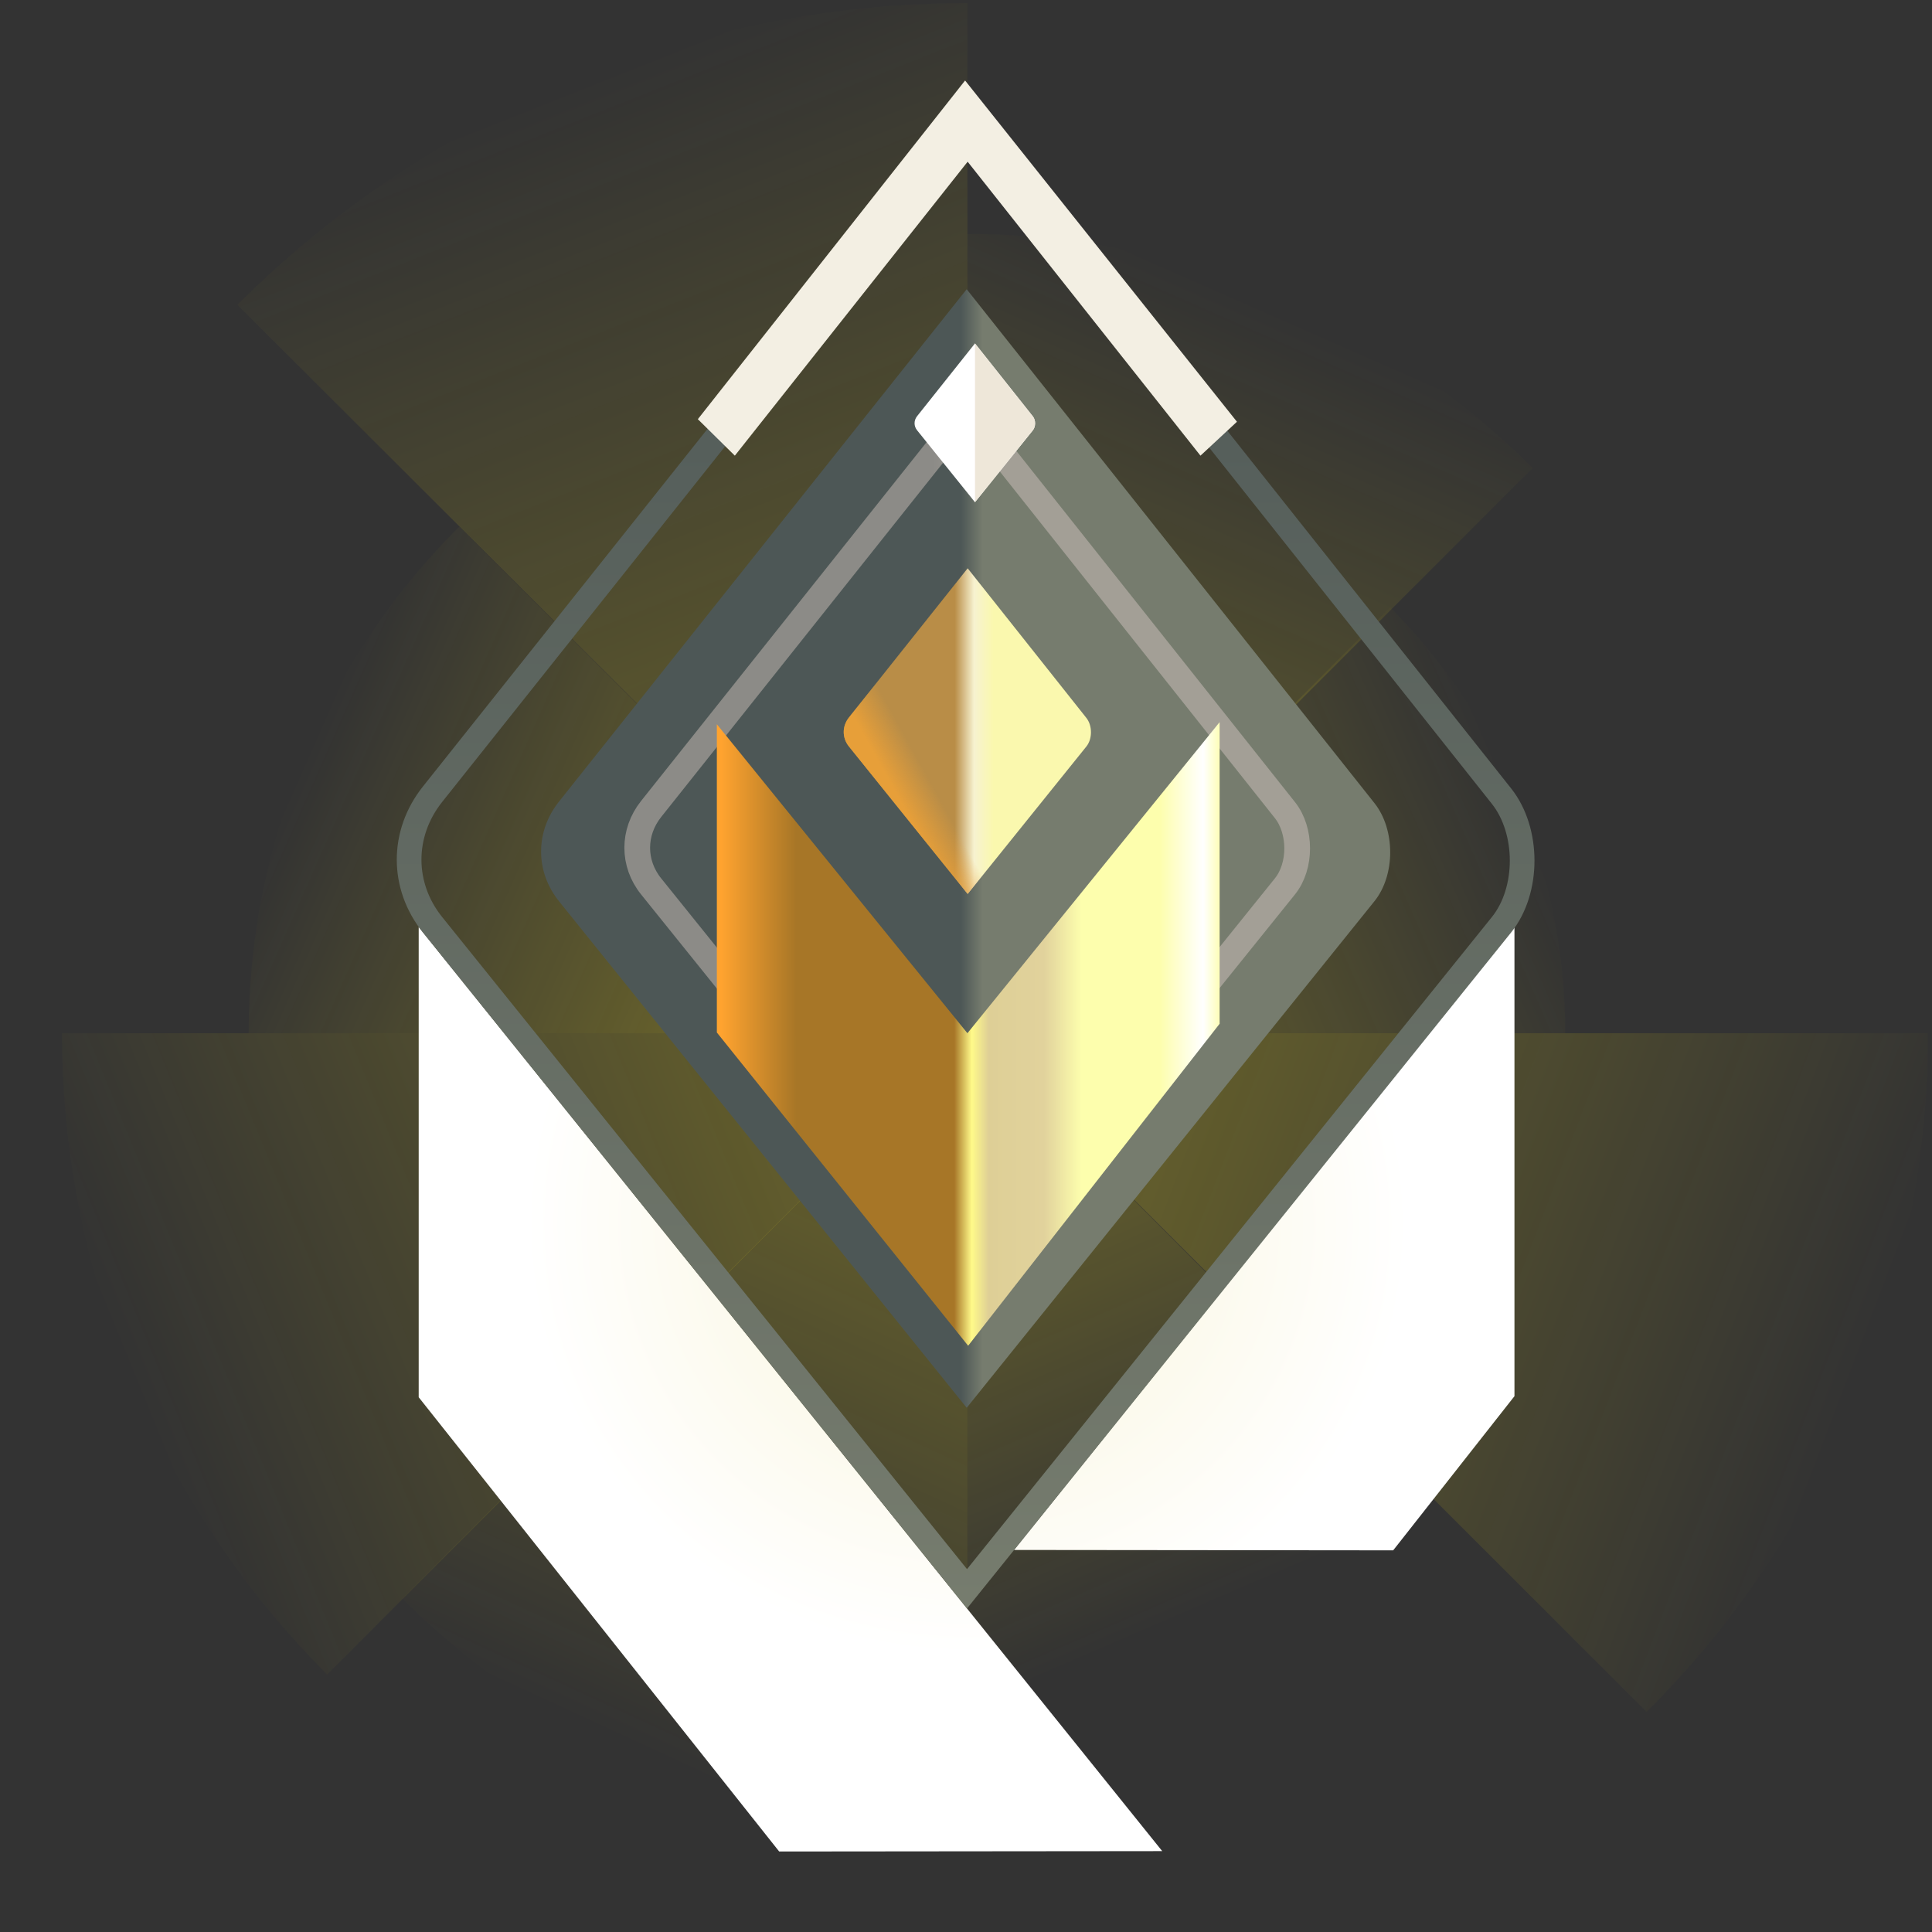 <?xml version="1.0" encoding="UTF-8" standalone="no"?>
<svg
   xmlns:dc="http://purl.org/dc/elements/1.1/"
   xmlns:cc="http://creativecommons.org/ns#"
   xmlns:rdf="http://www.w3.org/1999/02/22-rdf-syntax-ns#"
   xmlns:svg="http://www.w3.org/2000/svg"
   xmlns="http://www.w3.org/2000/svg"
   xmlns:xlink="http://www.w3.org/1999/xlink"
   xmlns:sodipodi="http://sodipodi.sourceforge.net/DTD/sodipodi-0.dtd"
   xmlns:inkscape="http://www.inkscape.org/namespaces/inkscape"
   id="svg4812"
   version="1.1"
   viewBox="0 0 120 120"
   height="120"
   width="120"
   sodipodi:docname="Radiant.svg"
   inkscape:version="0.92.4 (5da689c313, 2019-01-14)">
  <rect x="0" y="0" width="120" height="120" fill="#333333" stroke="none"/>
  <sodipodi:namedview
     pagecolor="#ffffff"
     bordercolor="#666666"
     borderopacity="1"
     objecttolerance="10"
     gridtolerance="10"
     guidetolerance="10"
     inkscape:pageopacity="0"
     inkscape:pageshadow="2"
     inkscape:window-width="1278"
     inkscape:window-height="1368"
     id="namedview17849"
     showgrid="false"
     inkscape:zoom="5.5625733"
     inkscape:cx="56.545947"
     inkscape:cy="44.02409"
     inkscape:window-x="1273"
     inkscape:window-y="0"
     inkscape:window-maximized="0"
     inkscape:current-layer="svg4812" />
  <defs
     id="defs4806">
    <linearGradient
       inkscape:collect="always"
       id="linearGradient18654">
      <stop
         style="stop-color:#ffe815;stop-opacity:0.387"
         offset="0"
         id="stop18650" />
      <stop
         style="stop-color:#ffe815;stop-opacity:0;"
         offset="1"
         id="stop18652" />
    </linearGradient>
    <linearGradient
       inkscape:collect="always"
       id="linearGradient18624">
      <stop
         style="stop-color:#ffe815;stop-opacity:0"
         offset="0"
         id="stop18620" />
      <stop
         style="stop-color:#ffe815;stop-opacity:0.392"
         offset="1"
         id="stop18622" />
    </linearGradient>
    <linearGradient
       inkscape:collect="always"
       id="linearGradient18616">
      <stop
         style="stop-color:#ffe815;stop-opacity:0"
         offset="0"
         id="stop18612" />
      <stop
         style="stop-color:#ffe815;stop-opacity:0.294"
         offset="1"
         id="stop18614" />
    </linearGradient>
    <linearGradient
       inkscape:collect="always"
       id="linearGradient18608">
      <stop
         style="stop-color:#ffe815;stop-opacity:0.294"
         offset="0"
         id="stop18604" />
      <stop
         style="stop-color:#ffe815;stop-opacity:0"
         offset="1"
         id="stop18606" />
    </linearGradient>
    <linearGradient
       inkscape:collect="always"
       id="linearGradient18600">
      <stop
         style="stop-color:#ffe815;stop-opacity:0.294"
         offset="0"
         id="stop18596" />
      <stop
         style="stop-color:#ffe815;stop-opacity:0"
         offset="1"
         id="stop18598" />
    </linearGradient>
    <linearGradient
       inkscape:collect="always"
       id="linearGradient18592">
      <stop
         style="stop-color:#ffe815;stop-opacity:0.294"
         offset="0"
         id="stop18588" />
      <stop
         style="stop-color:#ffe815;stop-opacity:0"
         offset="1"
         id="stop18590" />
    </linearGradient>
    <linearGradient
       inkscape:collect="always"
       id="linearGradient18584">
      <stop
         style="stop-color:#ffe815;stop-opacity:0.294"
         offset="0"
         id="stop18580" />
      <stop
         style="stop-color:#ffe815;stop-opacity:0"
         offset="1"
         id="stop18582" />
    </linearGradient>
    <linearGradient
       inkscape:collect="always"
       id="linearGradient18576">
      <stop
         style="stop-color:#ffe815;stop-opacity:0.294"
         offset="0"
         id="stop18572" />
      <stop
         style="stop-color:#ffe815;stop-opacity:0"
         offset="1"
         id="stop18574" />
    </linearGradient>
    <linearGradient
       inkscape:collect="always"
       id="linearGradient18568">
      <stop
         style="stop-color:#ffe815;stop-opacity:0"
         offset="0"
         id="stop18564" />
      <stop
         style="stop-color:#ffe815;stop-opacity:0.294"
         offset="1"
         id="stop18566" />
    </linearGradient>
    <linearGradient
       inkscape:collect="always"
       id="linearGradient18478">
      <stop
         style="stop-color:#f8f3d7;stop-opacity:1"
         offset="0"
         id="stop18474" />
      <stop
         style="stop-color:#ffffff;stop-opacity:1"
         offset="1"
         id="stop18476" />
    </linearGradient>
    <linearGradient
       id="linearGradient18453">
      <stop
         id="stop18447"
         offset="0"
         style="stop-color:#e79f39;stop-opacity:1" />
      <stop
         id="stop18451"
         offset="1"
         style="stop-color:#e79f39;stop-opacity:0" />
    </linearGradient>
    <linearGradient
       inkscape:collect="always"
       id="linearGradient18413">
      <stop
         style="stop-color:#4d5756;stop-opacity:1"
         offset="0"
         id="stop18409" />
      <stop
         style="stop-color:#767c6e;stop-opacity:1"
         offset="1"
         id="stop18411" />
    </linearGradient>
    <linearGradient
       gradientTransform="matrix(0.149,0,0,0.149,-101.7,7.903)"
       gradientUnits="userSpaceOnUse"
       y2="252.234"
       x2="1096.707"
       y1="252.234"
       x1="1080.556"
       id="linearGradient4587-5-9"
       xlink:href="#linearGradient4725" />
    <linearGradient
       id="linearGradient4725">
      <stop
         style="stop-color:#b98d47;stop-opacity:1"
         offset="0"
         id="stop4721" />
      <stop
         id="stop18419"
         offset="0.5"
         style="stop-color:#f7f2d0;stop-opacity:1" />
      <stop
         style="stop-color:#faf8ae;stop-opacity:1"
         offset="1"
         id="stop4723" />
    </linearGradient>
    <linearGradient
       gradientTransform="matrix(0.149,0,0,0.149,-101.7,7.903)"
       gradientUnits="userSpaceOnUse"
       y2="252.234"
       x2="1138.312"
       y1="252.234"
       x1="1087.623"
       id="linearGradient4587-5-9-6"
       xlink:href="#linearGradient4755" />
    <linearGradient
       id="linearGradient4755">
      <stop
         id="stop4751"
         offset="0"
         style="stop-color:#e7dbc5;stop-opacity:1" />
      <stop
         id="stop4753"
         offset="1"
         style="stop-color:#e7dbc5;stop-opacity:0" />
    </linearGradient>
    <linearGradient
       gradientUnits="userSpaceOnUse"
       y2="274.375"
       x2="1118.394"
       y1="274.375"
       x1="1057.5"
       id="linearGradient4637"
       xlink:href="#linearGradient4635"
       gradientTransform="matrix(0.511,0,0,0.511,-495.582,-75.914)" />
    <linearGradient
       id="linearGradient4635">
      <stop
         id="stop4631"
         offset="0"
         style="stop-color:#ffa32f;stop-opacity:1" />
      <stop
         style="stop-color:#a77627;stop-opacity:1"
         offset="0.15"
         id="stop18463" />
      <stop
         id="stop18465"
         offset="0.465"
         style="stop-color:#a77627;stop-opacity:1" />
      <stop
         style="stop-color:#fffa89;stop-opacity:1"
         offset="0.5"
         id="stop18457" />
      <stop
         id="stop18467"
         offset="0.534"
         style="stop-color:#decf96;stop-opacity:1" />
      <stop
         style="stop-color:#e1d29c;stop-opacity:1;"
         offset="0.644"
         id="stop18469" />
      <stop
         id="stop18459"
         offset="0.719"
         style="stop-color:#fdfead;stop-opacity:1" />
      <stop
         style="stop-color:#fdfead;stop-opacity:1"
         offset="0.875"
         id="stop18461" />
      <stop
         id="stop18471"
         offset="0.962"
         style="stop-color:#ffffff;stop-opacity:1" />
      <stop
         id="stop4633"
         offset="1"
         style="stop-color:#fdfead;stop-opacity:1" />
    </linearGradient>
    <linearGradient
       gradientUnits="userSpaceOnUse"
       y2="274.375"
       x2="1118.643"
       y1="274.287"
       x1="1087.972"
       id="linearGradient4637-0"
       xlink:href="#linearGradient4755"
       gradientTransform="matrix(0.511,0,0,0.511,-495.582,-75.914)" />
    <linearGradient
       gradientTransform="matrix(0.532,0,0,0.532,-519.211,-81.829)"
       gradientUnits="userSpaceOnUse"
       y2="252.341"
       x2="1090.639"
       y1="252.341"
       x1="1084.876"
       id="linearGradient4619"
       xlink:href="#linearGradient4617" />
    <linearGradient
       id="linearGradient4617">
      <stop
         id="stop4613"
         offset="0"
         style="stop-color:#8c8b87;stop-opacity:1" />
      <stop
         id="stop4615"
         offset="1"
         style="stop-color:#a39f96;stop-opacity:1" />
    </linearGradient>
    <linearGradient
       gradientTransform="matrix(0.511,0,0,0.511,-495.673,-76.123)"
       gradientUnits="userSpaceOnUse"
       y2="252.234"
       x2="1089.437"
       y1="252.234"
       x1="1086.802"
       id="linearGradient4587"
       xlink:href="#linearGradient4585" />
    <linearGradient
       id="linearGradient4585">
      <stop
         id="stop4581"
         offset="0"
         style="stop-color:#4d5756;stop-opacity:1" />
      <stop
         id="stop4583"
         offset="1"
         style="stop-color:#767c6e;stop-opacity:1" />
    </linearGradient>
    <linearGradient
       inkscape:collect="always"
       xlink:href="#linearGradient18413"
       id="linearGradient18415"
       x1="60.063"
       y1="7.612"
       x2="60.063"
       y2="99.704"
       gradientUnits="userSpaceOnUse" />
    <linearGradient
       gradientTransform="matrix(0.149,0,0,0.149,-101.7,7.903)"
       gradientUnits="userSpaceOnUse"
       y2="266.741"
       x2="1067.089"
       y1="273.994"
       x1="1053.96"
       id="linearGradient4587-5-9-7"
       xlink:href="#linearGradient18453" />
    <radialGradient
       inkscape:collect="always"
       xlink:href="#linearGradient18478"
       id="radialGradient18480"
       cx="60.036"
       cy="74.133"
       fx="60.036"
       fy="74.133"
       r="34.03"
       gradientTransform="matrix(0.805,0,0,0.786,11.735,17.749)"
       gradientUnits="userSpaceOnUse" />
    <linearGradient
       inkscape:collect="always"
       xlink:href="#linearGradient18568"
       id="linearGradient18570"
       x1="41.528"
       y1="-8.721"
       x2="60.103"
       y2="-55.526"
       gradientUnits="userSpaceOnUse"
       gradientTransform="matrix(1.266,0,0,1.266,-16.001,6.121)" />
    <linearGradient
       inkscape:collect="always"
       xlink:href="#linearGradient18576"
       id="linearGradient18578"
       x1="60.103"
       y1="-55.526"
       x2="75.609"
       y2="-20.28"
       gradientUnits="userSpaceOnUse"
       gradientTransform="matrix(1.266,0,0,1.266,-16.001,6.121)" />
    <linearGradient
       inkscape:collect="always"
       xlink:href="#linearGradient18584"
       id="linearGradient18586"
       x1="60.103"
       y1="-55.526"
       x2="86.915"
       y2="-43.91"
       gradientUnits="userSpaceOnUse"
       gradientTransform="matrix(1.266,0,0,1.255,-16.001,5.521)" />
    <linearGradient
       inkscape:collect="always"
       xlink:href="#linearGradient18592"
       id="linearGradient18594"
       x1="60.103"
       y1="55.526"
       x2="96.443"
       y2="69.39"
       gradientUnits="userSpaceOnUse"
       gradientTransform="matrix(1.521,0,0,1.52,-31.348,-20.25)" />
    <linearGradient
       inkscape:collect="always"
       xlink:href="#linearGradient18600"
       id="linearGradient18602"
       x1="60.103"
       y1="55.526"
       x2="72.193"
       y2="83.528"
       gradientUnits="userSpaceOnUse"
       gradientTransform="matrix(1.266,0,0,1.266,-16.001,-6.121)" />
    <linearGradient
       inkscape:collect="always"
       xlink:href="#linearGradient18608"
       id="linearGradient18610"
       x1="60.103"
       y1="55.526"
       x2="43.923"
       y2="90.593"
       gradientUnits="userSpaceOnUse"
       gradientTransform="matrix(1.266,0,0,1.266,-16.001,-6.121)" />
    <linearGradient
       inkscape:collect="always"
       xlink:href="#linearGradient18616"
       id="linearGradient18618"
       x1="19.628"
       y1="72.086"
       x2="60.103"
       y2="55.526"
       gradientUnits="userSpaceOnUse"
       gradientTransform="matrix(1.287,0,0,1.287,-17.237,-7.263)" />
    <linearGradient
       inkscape:collect="always"
       xlink:href="#linearGradient18624"
       id="linearGradient18626"
       x1="27.897"
       y1="-41.303"
       x2="60.103"
       y2="-55.526"
       gradientUnits="userSpaceOnUse"
       gradientTransform="matrix(1.266,0,0,1.266,-16.001,6.121)" />
    <radialGradient
       inkscape:collect="always"
       xlink:href="#linearGradient18654"
       id="radialGradient18656"
       cx="59.382"
       cy="52.708"
       fx="59.382"
       fy="52.708"
       r="45"
       gradientUnits="userSpaceOnUse"
       gradientTransform="translate(49.617,-121.886)" />
  </defs>
  <g
     id="g18692">
    <path
       d="M 119.75,64.175 A 59.662,59.62 0 0 1 102.276,106.332 L 60.088,64.175 Z"
       sodipodi:end="0.78539816"
       sodipodi:start="0"
       sodipodi:ry="59.619568"
       sodipodi:rx="59.662106"
       sodipodi:cy="64.174911"
       sodipodi:cx="60.08828"
       sodipodi:type="arc"
       id="path18482"
       style="opacity:1;fill:url(#linearGradient18594);fill-opacity:1;stroke:none;stroke-width:2.381;stroke-linecap:round;stroke-linejoin:miter;stroke-miterlimit:4;stroke-dasharray:none;stroke-dashoffset:0;stroke-opacity:1;paint-order:markers fill stroke" />
    <path
       d="M 88.595,92.744 A 40.314,40.403 0 0 1 60.088,104.578 l -1e-6,-40.403 z"
       sodipodi:end="1.5707963"
       sodipodi:start="0.78539816"
       sodipodi:ry="40.403027"
       sodipodi:rx="40.314156"
       sodipodi:cy="64.174911"
       sodipodi:cx="60.08828"
       sodipodi:type="arc"
       id="path18482-0"
       style="opacity:1;fill:url(#linearGradient18602);fill-opacity:1;stroke:none;stroke-width:1.611;stroke-linecap:round;stroke-linejoin:miter;stroke-miterlimit:4;stroke-dasharray:none;stroke-dashoffset:0;stroke-opacity:1;paint-order:markers fill stroke" />
    <path
       d="M 60.088,113.817 A 49.648,49.642 0 0 1 24.982,99.277 L 60.088,64.175 Z"
       sodipodi:end="2.3561945"
       sodipodi:start="1.5707963"
       sodipodi:ry="49.641865"
       sodipodi:rx="49.648136"
       sodipodi:cy="64.174919"
       sodipodi:cx="60.08828"
       sodipodi:type="arc"
       id="path18482-9"
       style="opacity:1;fill:url(#linearGradient18610);fill-opacity:1;stroke:none;stroke-width:1.982;stroke-linecap:round;stroke-linejoin:miter;stroke-miterlimit:4;stroke-dasharray:none;stroke-dashoffset:0;stroke-opacity:1;paint-order:markers fill stroke" />
    <path
       d="M 20.323,104.01 A 56.237,56.336 0 0 1 3.852,64.175 l 56.237,2e-6 z"
       sodipodi:end="3.1415927"
       sodipodi:start="2.3561945"
       sodipodi:ry="56.335819"
       sodipodi:rx="56.236759"
       sodipodi:cy="64.174911"
       sodipodi:cx="60.08828"
       sodipodi:type="arc"
       id="path18482-0-6"
       style="opacity:1;fill:url(#linearGradient18618);fill-opacity:1;stroke:none;stroke-width:2.247;stroke-linecap:round;stroke-linejoin:miter;stroke-miterlimit:4;stroke-dasharray:none;stroke-dashoffset:0;stroke-opacity:1;paint-order:markers fill stroke" />
    <path
       transform="scale(1,-1)"
       d="M 97.219,-64.175 A 37.131,37.411 0 0 1 86.344,-37.721 L 60.088,-64.175 Z"
       sodipodi:end="0.78539816"
       sodipodi:start="0"
       sodipodi:ry="37.411129"
       sodipodi:rx="37.130661"
       sodipodi:cy="-64.174927"
       sodipodi:cx="60.08828"
       sodipodi:type="arc"
       id="path18482-3"
       style="opacity:1;fill:url(#linearGradient18586);fill-opacity:1;stroke:none;stroke-width:1.488;stroke-linecap:round;stroke-linejoin:miter;stroke-miterlimit:4;stroke-dasharray:none;stroke-dashoffset:0;stroke-opacity:1;paint-order:markers fill stroke" />
    <path
       transform="scale(1,-1)"
       d="m 95.195,-29.073 a 49.648,49.642 0 0 1 -35.107,14.54 l -1e-6,-49.642 z"
       sodipodi:end="1.5707963"
       sodipodi:start="0.78539816"
       sodipodi:ry="49.641865"
       sodipodi:rx="49.648136"
       sodipodi:cy="-64.174927"
       sodipodi:cx="60.08828"
       sodipodi:type="arc"
       id="path18482-0-0"
       style="opacity:1;fill:url(#linearGradient18578);fill-opacity:1;stroke:none;stroke-width:1.982;stroke-linecap:round;stroke-linejoin:miter;stroke-miterlimit:4;stroke-dasharray:none;stroke-dashoffset:0;stroke-opacity:1;paint-order:markers fill stroke" />
    <path
       transform="scale(1,-1)"
       d="M 60.088,-0.195 A 64.132,63.98 0 0 1 14.74,-18.934 l 45.348,-45.241 z"
       sodipodi:end="2.3561945"
       sodipodi:start="1.5707963"
       sodipodi:ry="63.980061"
       sodipodi:rx="64.131897"
       sodipodi:cy="-64.174919"
       sodipodi:cx="60.08828"
       sodipodi:type="arc"
       id="path18482-9-5"
       style="opacity:1;fill:url(#linearGradient18570);fill-opacity:1;stroke:none;stroke-width:2.557;stroke-linecap:round;stroke-linejoin:miter;stroke-miterlimit:4;stroke-dasharray:none;stroke-dashoffset:0;stroke-opacity:1;paint-order:markers fill stroke" />
    <path
       transform="scale(1,-1)"
       d="M 28.522,-32.714 A 44.641,44.492 0 0 1 15.447,-64.175 l 44.641,2e-6 z"
       sodipodi:end="3.1415927"
       sodipodi:start="2.3561945"
       sodipodi:ry="44.492085"
       sodipodi:rx="44.641144"
       sodipodi:cy="-64.174927"
       sodipodi:cx="60.08828"
       sodipodi:type="arc"
       id="path18482-0-6-7"
       style="opacity:1;fill:url(#linearGradient18626);fill-opacity:1;stroke:none;stroke-width:1.779;stroke-linecap:round;stroke-linejoin:miter;stroke-miterlimit:4;stroke-dasharray:none;stroke-dashoffset:0;stroke-opacity:1;paint-order:markers fill stroke" />
  </g>
  <circle
     style="opacity:1;fill:url(#radialGradient18656);fill-opacity:1;stroke:none;stroke-width:1.554;stroke-linecap:round;stroke-linejoin:miter;stroke-miterlimit:4;stroke-dasharray:none;stroke-dashoffset:0;stroke-opacity:1;paint-order:markers fill stroke"
     id="path18648"
     cx="108.999"
     cy="-69.178"
     r="45" />
  <path
     style="opacity:1;fill:url(#radialGradient18480);fill-opacity:1;stroke:none;stroke-width:0.511px;stroke-linecap:butt;stroke-linejoin:miter;stroke-opacity:1"
     d="M 94.066 57.543 L 62.984 96.271 L 86.533 96.295 L 94.066 86.719 L 94.066 57.543 z M 26.006 57.578 L 26.006 86.785 L 48.396 115 L 72.188 114.977 L 26.006 57.578 z "
     id="path4560" />
  <path
     inkscape:connector-curvature="0"
     style="opacity:1;fill:url(#linearGradient4587);fill-opacity:1;stroke:none;stroke-width:0.511px;stroke-linecap:butt;stroke-linejoin:miter;stroke-opacity:1"
     d="M 60.043,17.965 34.718,49.791 c -1.483,1.864 -1.476,4.351 0,6.185 L 60.043,87.441 85.369,55.976 c 1.306,-1.623 1.303,-4.452 0,-6.094 z"
     id="path4564" />
  <path
     inkscape:connector-curvature="0"
     style="opacity:1;fill:none;stroke:url(#linearGradient18415);stroke-width:1.532;stroke-linecap:butt;stroke-linejoin:miter;stroke-miterlimit:4;stroke-dasharray:none;stroke-opacity:1"
     d="M 60.063,7.612 26.866,49.331 c -1.945,2.444 -1.935,5.703 0,8.107 L 60.063,98.683 93.261,57.438 c 1.712,-2.127 1.708,-5.836 0,-7.989 z"
     id="path4564-2" />
  <path
     inkscape:connector-curvature="0"
     style="opacity:1;fill:none;fill-opacity:1;stroke:url(#linearGradient4619);stroke-width:1.597;stroke-linecap:butt;stroke-linejoin:miter;stroke-miterlimit:4;stroke-dasharray:none;stroke-opacity:1"
     d="M 60.126,25.512 40.442,50.248 c -1.153,1.449 -1.147,3.382 0,4.807 L 60.126,79.511 79.81,55.055 c 1.015,-1.261 1.013,-3.46 0,-4.737 z"
     id="path4564-26" />
  <path
     style="fill:url(#linearGradient4637);fill-opacity:1;stroke:none;stroke-width:0.511px;stroke-linecap:butt;stroke-linejoin:miter;stroke-opacity:1"
     d="M 44.525,44.984 V 64.13 L 60.133,83.587 75.753,63.588 V 44.854 L 60.088,64.175 Z"
     id="path4621"
     inkscape:connector-curvature="0" />
  <path
     style="fill:url(#linearGradient4587-5-9);fill-opacity:1;stroke:none;stroke-width:0.149px;stroke-linecap:butt;stroke-linejoin:miter;stroke-opacity:1"
     d="m 60.103,35.298 -7.374,9.267 c -0.432,0.543 -0.43,1.267 0,1.801 l 7.374,9.161 7.374,-9.161 c 0.38,-0.473 0.379,-1.296 0,-1.774 z"
     id="path4564-28-7"
     inkscape:connector-curvature="0" />
  <g
     id="g4759-9"
     transform="matrix(0.249,0,0,0.249,-210.358,-32.957)"
     style="opacity:1">
    <path
       inkscape:connector-curvature="0"
       id="path4564-28-7-2"
       d="m 1088.015,218.025 -14.437,18.143 c -0.846,1.063 -0.841,2.48 0,3.526 l 14.437,17.938 14.438,-17.938 c 0.745,-0.925 0.743,-2.538 0,-3.474 z"
       style="fill:#ffffff;fill-opacity:1;stroke:none;stroke-width:0.291px;stroke-linecap:butt;stroke-linejoin:miter;stroke-opacity:1" />
    <path
       inkscape:connector-curvature="0"
       id="path4564-28-7-7-8"
       d="m 1088.015,218.025 v 39.607 l 14.438,-17.938 c 0.745,-0.925 0.743,-2.538 0,-3.474 z"
       style="fill:#eee7d9;fill-opacity:1;stroke:none;stroke-width:0.291px;stroke-linecap:butt;stroke-linejoin:miter;stroke-opacity:1" />
  </g>
  <path
     inkscape:connector-curvature="0"
     style="opacity:1;fill:#f3efe3;fill-opacity:1;stroke:none;stroke-width:0.511px;stroke-linecap:butt;stroke-linejoin:miter;stroke-opacity:1"
     d="M 45.642,28.302 60.102,10.044 74.563,28.302 76.829,26.196 59.943,5 43.344,26.036 Z"
     id="path4802" />
  <path
     style="fill:url(#linearGradient4587-5-9-7);fill-opacity:1;stroke:none;stroke-width:0.149px;stroke-linecap:butt;stroke-linejoin:miter;stroke-opacity:1"
     d="m 60.103,35.298 -7.374,9.267 c -0.432,0.543 -0.43,1.267 0,1.801 l 7.374,9.161 7.374,-9.161 c 0.38,-0.473 0.379,-1.296 0,-1.774 z"
     id="path4564-28-7-5"
     inkscape:connector-curvature="0" />
</svg>
